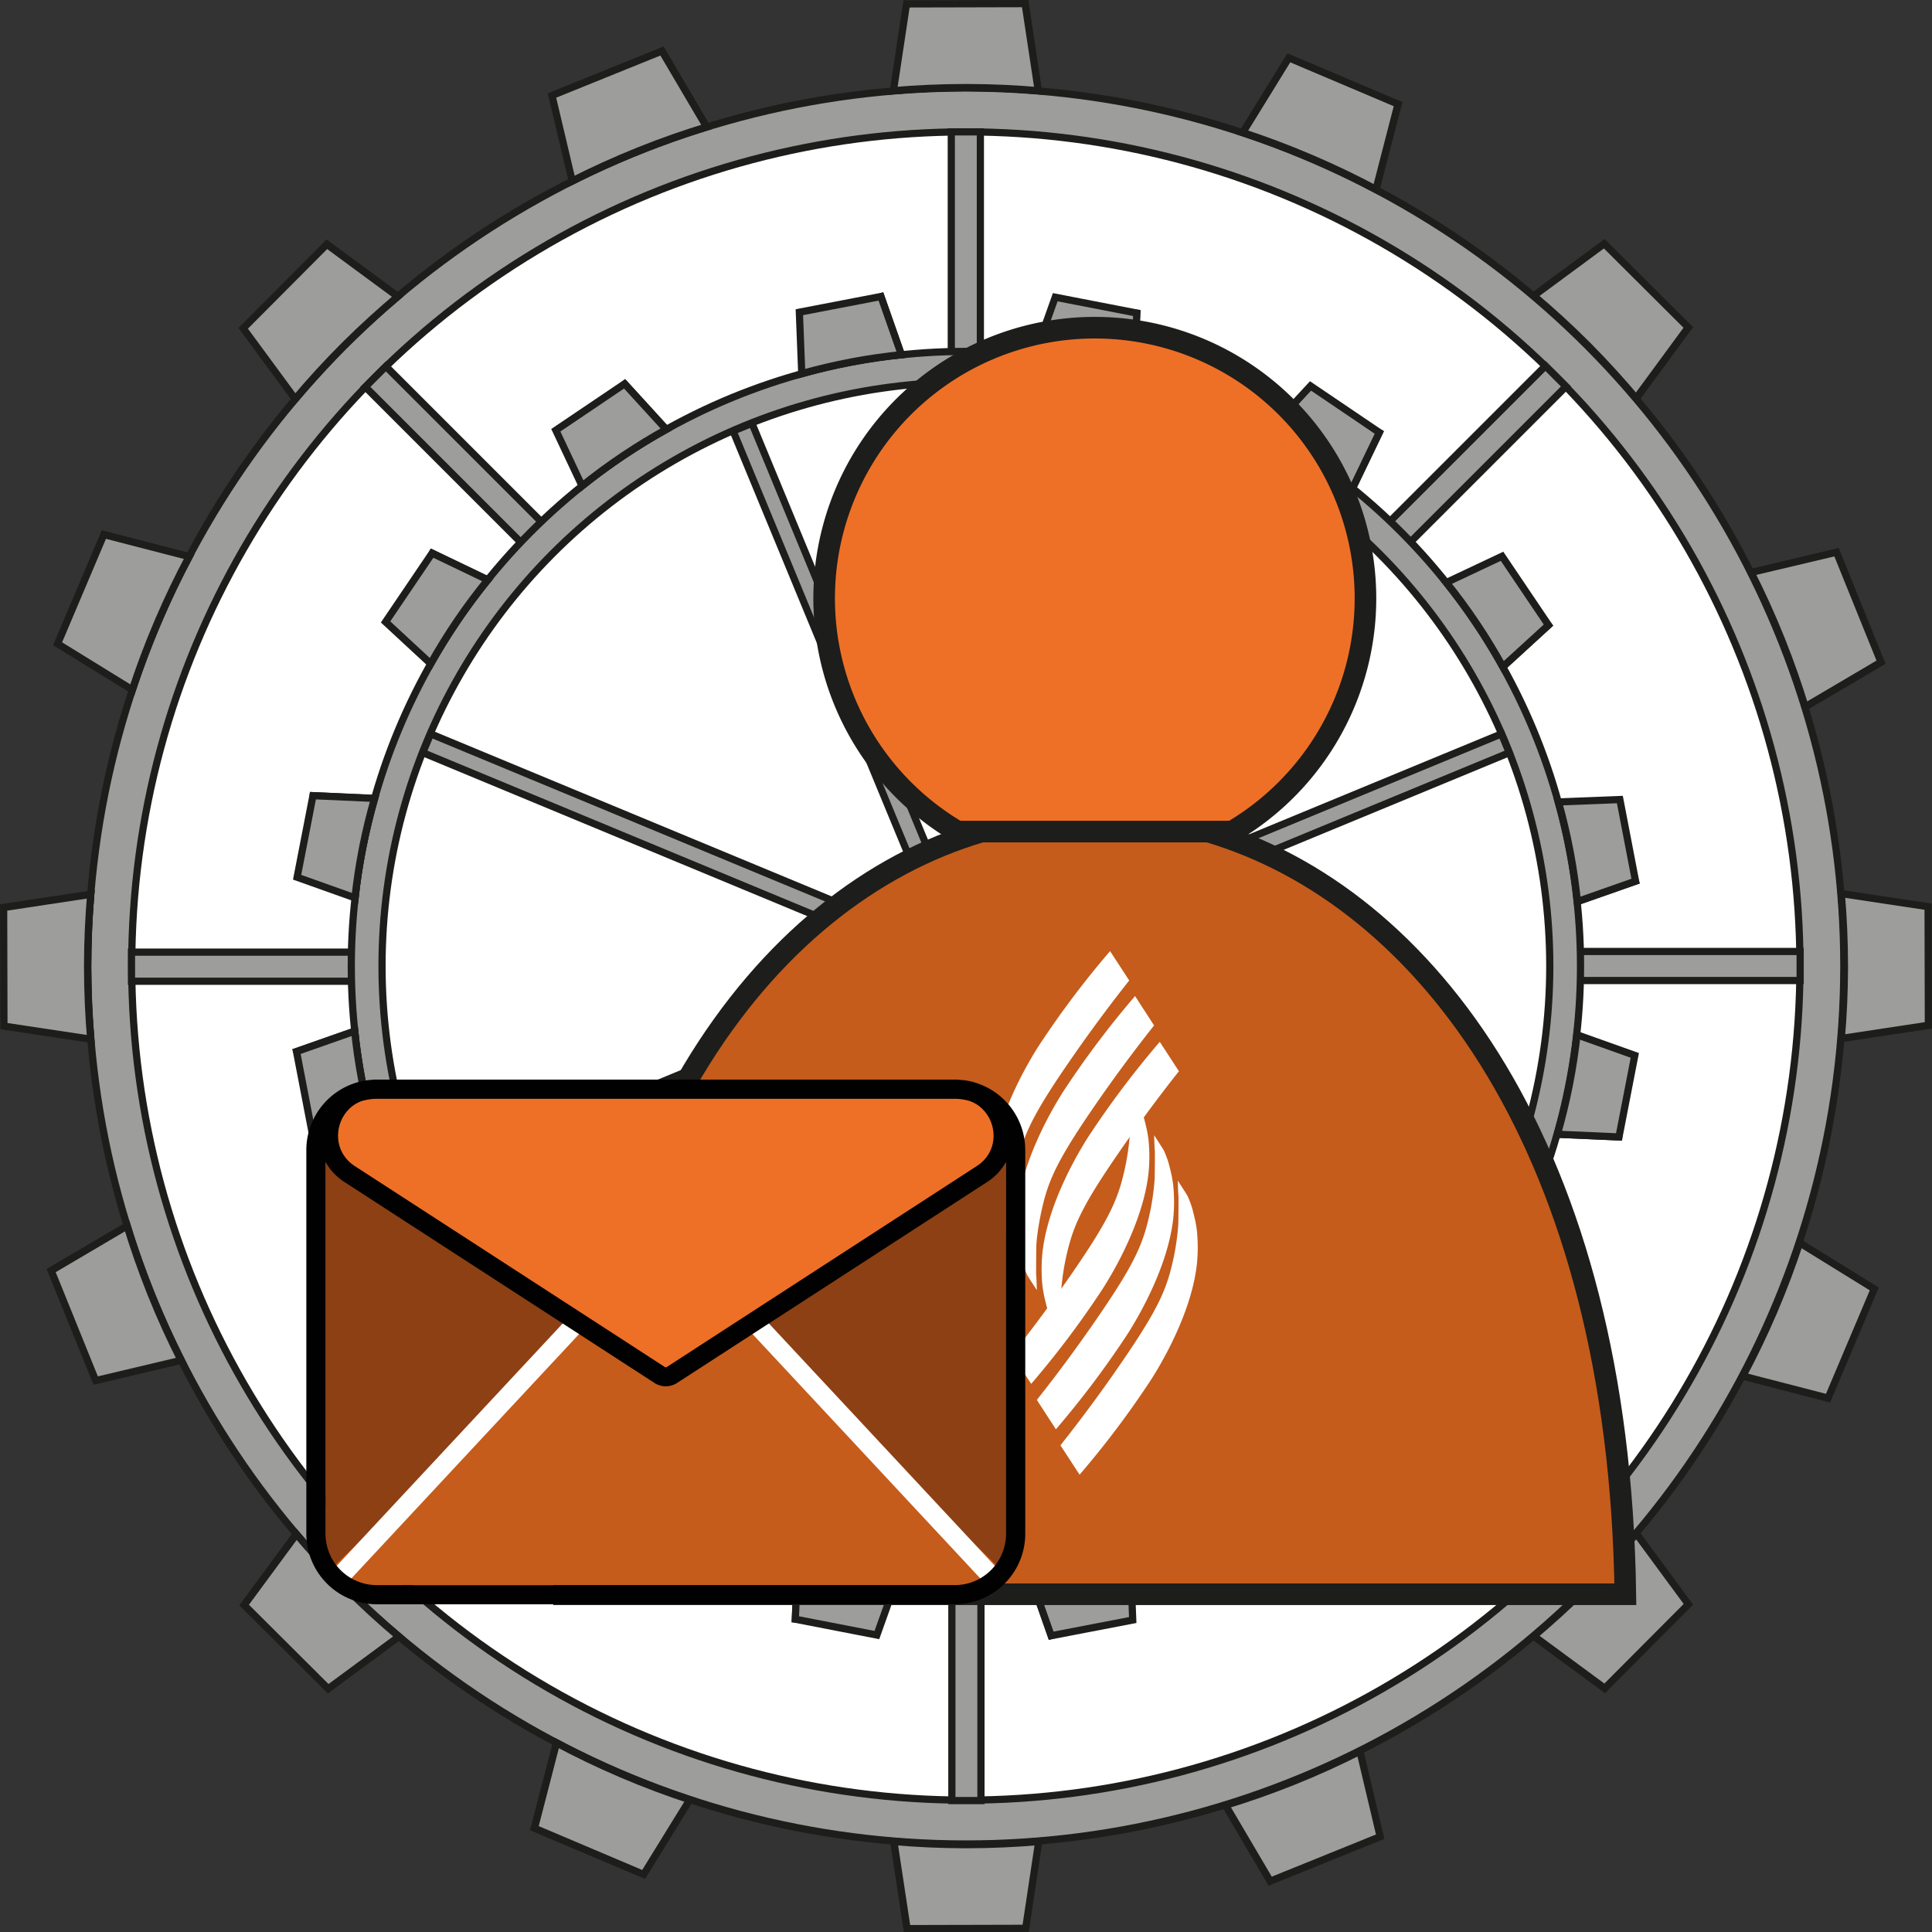 <svg xmlns="http://www.w3.org/2000/svg" viewBox="0 0 805.32 805.42"><rect x="0" y="0" width="805.32" height="805.42" fill="#333333" stroke="none"/><defs><style>.cls-1{fill:#9d9d9c;}.cls-1,.cls-2,.cls-3,.cls-4,.cls-5{stroke:#1d1d1b;stroke-miterlimit:10;}.cls-1,.cls-2{stroke-width:3px;}.cls-2,.cls-6{fill:#fff;}.cls-3,.cls-7{fill:#c55c1b;}.cls-3,.cls-4,.cls-5{stroke-width:9px;}.cls-4,.cls-9{fill:#ee7026;}.cls-8{fill:#8d4014;}.cls-10{fill:#010101;}</style></defs><g id="Gear"><circle class="cls-1" cx="402.59" cy="402.66" r="365.98"/><circle class="cls-2" cx="402.59" cy="402.66" r="347.69"/><circle class="cls-1" cx="402.59" cy="402.66" r="69.54"/><rect class="cls-1" x="396.53" y="54.97" width="12.12" height="278.23"/><rect class="cls-1" x="1911.05" y="775.72" width="12.12" height="278.23" transform="translate(-158.61 -1747.31) rotate(45)"/><rect class="cls-1" x="1972.19" y="923.21" width="12.12" height="278.23" transform="translate(1673.57 -1575.59) rotate(90)"/><rect class="cls-1" x="1911.25" y="1070.74" width="12.12" height="278.23" transform="translate(2761.56 49.94) rotate(135)"/><rect class="cls-1" x="1763.76" y="1131.96" width="12.12" height="278.23" transform="translate(2172.65 1882.5) rotate(180)"/><rect class="cls-1" x="1616.19" y="1070.96" width="12.12" height="278.23" transform="translate(546.7 2553.17) rotate(-135)"/><rect class="cls-1" x="1554.86" y="923.49" width="12.12" height="278.23" transform="translate(-868.68 1963.87) rotate(-90)"/><rect class="cls-1" x="1615.88" y="775.9" width="12.12" height="278.23" transform="translate(-1538.96 755.23) rotate(-45)"/><path class="cls-1" d="M1794.34,661.29l-44.18,4.43q-5.39,15.87-10.75,31.74c9.16-.79,19.1-1.28,29.74-1.3,11,0,21.23.49,30.63,1.3Z" transform="translate(-1367 -659.66)"/><path class="cls-1" d="M1744.86,661.29l49.43-.12,5.49,36.29c-9.15-.79-19.1-1.28-29.74-1.3-11,0-21.22.49-30.63,1.3Z" transform="translate(-1367 -659.66)"/><path class="cls-1" d="M2070.69,796.24l-34.36-28.11-30,14.85c7,5.91,14.42,12.59,22,20.11,7.77,7.75,14.66,15.35,20.74,22.58Z" transform="translate(-1367 -659.66)"/><path class="cls-1" d="M2035.71,761.25l35,34.87L2049,825.67c-5.92-7-12.6-14.42-20.12-22-7.75-7.77-15.35-14.66-22.57-20.73Z" transform="translate(-1367 -659.66)"/><path class="cls-1" d="M2170.69,1087.07q-2.22-22.1-4.43-44.18l-31.75-10.75c.8,9.16,1.29,19.11,1.31,29.75,0,11-.49,21.22-1.31,30.63Z" transform="translate(-1367 -659.66)"/><path class="cls-1" d="M2170.69,1037.59l.12,49.43-36.3,5.5c.8-9.16,1.29-19.11,1.31-29.75,0-11-.49-21.22-1.31-30.63Z" transform="translate(-1367 -659.66)"/><path class="cls-1" d="M2035.79,1363.38,2063.9,1329l-14.85-30c-5.92,7-12.6,14.42-20.11,22-7.75,7.77-15.35,14.66-22.58,20.74Z" transform="translate(-1367 -659.66)"/><path class="cls-1" d="M2070.78,1328.39l-34.87,35-29.55-21.77c7-5.92,14.42-12.6,22-20.12,7.77-7.75,14.66-15.35,20.74-22.57Z" transform="translate(-1367 -659.66)"/><path class="cls-1" d="M1745.05,1463.45l44.18-4.43q5.37-15.87,10.75-31.75c-9.16.8-19.11,1.29-29.75,1.31-11,0-21.22-.49-30.63-1.31Z" transform="translate(-1367 -659.66)"/><path class="cls-1" d="M1794.53,1463.45l-49.43.12q-2.74-18.15-5.5-36.3c9.16.8,19.11,1.29,29.75,1.31,11,0,21.22-.49,30.63-1.31Z" transform="translate(-1367 -659.66)"/><path class="cls-1" d="M1468.8,1328.6l34.37,28.11,30-14.85c-7-5.91-14.42-12.6-22-20.11-7.77-7.75-14.66-15.35-20.74-22.58Z" transform="translate(-1367 -659.66)"/><path class="cls-1" d="M1503.79,1363.59l-35-34.87,21.78-29.55c5.92,7,12.6,14.42,20.11,21.95,7.75,7.78,15.35,14.66,22.58,20.74Z" transform="translate(-1367 -659.66)"/><path class="cls-1" d="M1368.64,1037.9q2.2,22.1,4.42,44.18l31.75,10.75c-.79-9.16-1.29-19.11-1.3-29.74,0-11,.49-21.23,1.3-30.63Z" transform="translate(-1367 -659.66)"/><path class="cls-1" d="M1368.64,1087.38l-.12-49.43,36.29-5.49c-.79,9.15-1.29,19.1-1.3,29.74,0,11,.49,21.22,1.3,30.63Z" transform="translate(-1367 -659.66)"/><path class="cls-1" d="M1503.35,761.52l-28.11,34.37,14.85,30c5.92-7,12.6-14.42,20.12-21.95,7.75-7.77,15.35-14.66,22.57-20.74Z" transform="translate(-1367 -659.66)"/><path class="cls-1" d="M1468.37,796.51l34.86-35,29.55,21.77c-7,5.92-14.42,12.6-22,20.12-7.77,7.75-14.66,15.35-20.74,22.57Z" transform="translate(-1367 -659.66)"/><path class="cls-1" d="M1643,681l-39.35,20.58q.94,16.74,1.87,33.47c8.2-4.15,17.25-8.32,27.11-12.3,10.18-4.11,19.88-7.46,28.91-10.22Z" transform="translate(-1367 -659.66)"/><path class="cls-1" d="M1597.08,699.47l45.82-18.54,18.63,31.62c-8.79,2.69-18.21,5.93-28.08,9.89-10.19,4.08-19.51,8.37-27.94,12.63Z" transform="translate(-1367 -659.66)"/><path class="cls-1" d="M1949.73,703.18l-42.37-13.27-22.34,25c8.73,2.87,18.07,6.32,27.86,10.48,10.11,4.29,19.33,8.78,27.67,13.21Z" transform="translate(-1367 -659.66)"/><path class="cls-1" d="M1904.22,683.76l45.51,19.29-9.18,35.53c-8.12-4.32-17.07-8.68-26.85-12.86-10.09-4.32-19.71-7.88-28.68-10.83Z" transform="translate(-1367 -659.66)"/><path class="cls-1" d="M2151,935.74l-20.58-39.34-33.47,1.87c4.15,8.2,8.32,17.24,12.3,27.11,4.11,10.18,7.46,19.87,10.22,28.9Z" transform="translate(-1367 -659.66)"/><path class="cls-1" d="M2132.52,889.83l18.54,45.82-31.62,18.63c-2.69-8.79-5.93-18.2-9.89-28.08-4.08-10.19-8.37-19.51-12.63-27.93Z" transform="translate(-1367 -659.66)"/><path class="cls-1" d="M2128.84,1242.43q6.63-21.2,13.27-42.37l-25-22.35c-2.86,8.74-6.31,18.08-10.47,27.87-4.3,10.1-8.78,19.33-13.22,27.66Z" transform="translate(-1367 -659.66)"/><path class="cls-1" d="M2148.26,1196.92,2129,1242.43l-35.54-9.19c4.32-8.11,8.68-17.06,12.87-26.85,4.32-10.09,7.88-19.71,10.82-28.68Z" transform="translate(-1367 -659.66)"/><path class="cls-1" d="M1896.39,1443.69l39.34-20.58q-.93-16.72-1.87-33.46c-8.2,4.15-17.24,8.32-27.11,12.3-10.18,4.1-19.87,7.46-28.9,10.21Z" transform="translate(-1367 -659.66)"/><path class="cls-1" d="M1942.3,1425.24l-45.82,18.55-18.63-31.63c8.79-2.68,18.2-5.93,28.08-9.88,10.19-4.08,19.51-8.37,27.93-12.63Z" transform="translate(-1367 -659.66)"/><path class="cls-1" d="M1589.78,1421.59l42.37,13.27,22.35-25c-8.74-2.86-18.08-6.31-27.87-10.47-10.1-4.3-19.33-8.78-27.66-13.22Z" transform="translate(-1367 -659.66)"/><path class="cls-1" d="M1635.29,1441l-45.51-19.29q4.59-17.78,9.19-35.54c8.11,4.32,17.06,8.68,26.85,12.87,10.09,4.32,19.71,7.88,28.68,10.82Z" transform="translate(-1367 -659.66)"/><path class="cls-1" d="M1388.44,1189.22l20.58,39.34,33.46-1.87c-4.15-8.2-8.32-17.25-12.3-27.11-4.1-10.18-7.46-19.88-10.21-28.91Z" transform="translate(-1367 -659.66)"/><path class="cls-1" d="M1406.89,1235.13q-9.27-22.92-18.55-45.82l31.63-18.64c2.68,8.8,5.93,18.21,9.88,28.09,4.08,10.19,8.37,19.51,12.63,27.93Z" transform="translate(-1367 -659.66)"/><path class="cls-1" d="M1410.37,882.53q-6.63,21.18-13.27,42.37l25,22.34c2.86-8.73,6.31-18.07,10.47-27.86,4.3-10.11,8.78-19.33,13.22-27.67Z" transform="translate(-1367 -659.66)"/><path class="cls-1" d="M1391,928l19.29-45.51,35.54,9.18c-4.32,8.12-8.68,17.07-12.87,26.85-4.32,10.09-7.88,19.71-10.82,28.68Z" transform="translate(-1367 -659.66)"/><circle class="cls-1" cx="402.62" cy="402.67" r="256.19"/><circle class="cls-2" cx="402.62" cy="402.67" r="243.38"/><circle class="cls-1" cx="402.62" cy="402.67" r="48.68"/><rect class="cls-1" x="1900.4" y="909.31" width="8.49" height="194.76" transform="translate(740.17 -1797.74) rotate(67.54)"/><rect class="cls-1" x="1900.34" y="1021.08" width="8.49" height="194.76" transform="translate(2300.59 -871.68) rotate(112.54)"/><rect class="cls-1" x="1821.28" y="1100.08" width="8.49" height="194.76" transform="translate(2603.09 946.85) rotate(157.54)"/><rect class="cls-1" x="1709.55" y="1100.12" width="8.49" height="194.76" transform="translate(1470.76 2300.73) rotate(-157.46)"/><rect class="cls-1" x="1630.49" y="1021.09" width="8.49" height="194.76" transform="translate(-141.22 2396.87) rotate(-112.46)"/><rect class="cls-1" x="1630.48" y="909.31" width="8.49" height="194.76" transform="translate(-1288.62 1471.1) rotate(-67.46)"/><rect class="cls-1" x="1709.48" y="830.19" width="8.49" height="194.76" transform="translate(-1591.39 65.55) rotate(-22.46)"/><rect class="cls-1" x="1821.27" y="830.19" width="8.49" height="194.76" transform="translate(-872.11 -1288.48) rotate(22.54)"/><path class="cls-1" d="M1840.84,790.24l-30.94-2.94-11.67,20.36c6.39.69,13.29,1.7,20.6,3.12,7.54,1.48,14.51,3.21,20.86,5Z" transform="translate(-1367 -659.66)"/><path class="cls-1" d="M1806.86,783.55l34,6.6q-.55,12.84-1.13,25.67c-6.18-1.78-13-3.47-20.25-4.92-7.54-1.49-14.64-2.53-21.21-3.24Z" transform="translate(-1367 -659.66)"/><path class="cls-1" d="M2012.4,920.29l-19.8-23.95L1970,902.47c4,5,8.2,10.61,12.36,16.78,4.29,6.38,8,12.53,11.19,18.32Z" transform="translate(-1367 -659.66)"/><path class="cls-1" d="M1993.1,891.53l19.35,28.69-19,17.35c-3.11-5.64-6.7-11.61-10.85-17.8-4.27-6.39-8.56-12.15-12.7-17.3Z" transform="translate(-1367 -659.66)"/><path class="cls-1" d="M2041.75,1133.56l2.94-30.94L2024.34,1091c-.7,6.39-1.7,13.29-3.13,20.6-1.48,7.54-3.21,14.51-5,20.86Z" transform="translate(-1367 -659.66)"/><path class="cls-1" d="M2048.44,1099.58l-6.6,34-25.67-1.13c1.78-6.18,3.47-13,4.92-20.25,1.49-7.54,2.53-14.64,3.25-21.21Z" transform="translate(-1367 -659.66)"/><path class="cls-1" d="M1911.74,1305.09l24-19.8q-3.06-11.32-6.13-22.64c-5,4-10.6,8.2-16.78,12.35-6.38,4.29-12.53,8-18.31,11.19Z" transform="translate(-1367 -659.66)"/><path class="cls-1" d="M1940.5,1285.8l-28.68,19.35-17.35-19c5.63-3.11,11.6-6.7,17.79-10.84,6.39-4.27,12.15-8.56,17.3-12.7Z" transform="translate(-1367 -659.66)"/><path class="cls-1" d="M1698.53,1334.51l30.94,2.93,11.67-20.35c-6.4-.69-13.3-1.7-20.6-3.13-7.55-1.47-14.51-3.2-20.87-5Z" transform="translate(-1367 -659.66)"/><path class="cls-1" d="M1732.51,1341.2l-34-6.6q.57-12.84,1.13-25.67c6.19,1.78,12.95,3.47,20.26,4.91,7.53,1.5,14.64,2.54,21.21,3.25Z" transform="translate(-1367 -659.66)"/><path class="cls-1" d="M1527,1204.54l19.8,24,22.65-6.13c-4-5-8.2-10.6-12.36-16.78-4.29-6.38-8-12.53-11.19-18.31Z" transform="translate(-1367 -659.66)"/><path class="cls-1" d="M1546.33,1233.3,1527,1204.61l19-17.34c3.11,5.63,6.7,11.6,10.84,17.79,4.28,6.39,8.57,12.15,12.71,17.3Z" transform="translate(-1367 -659.66)"/><path class="cls-1" d="M1497.54,991.34l-2.94,30.94L1515,1034c.69-6.39,1.69-13.29,3.12-20.6,1.48-7.54,3.21-14.51,5-20.86Z" transform="translate(-1367 -659.66)"/><path class="cls-1" d="M1490.85,1025.32l6.6-34,25.67,1.13c-1.78,6.18-3.47,13-4.92,20.25-1.49,7.54-2.53,14.64-3.24,21.21Z" transform="translate(-1367 -659.66)"/><path class="cls-1" d="M1627.44,819.73l-24,19.8q3.07,11.33,6.14,22.65c5-4,10.6-8.2,16.78-12.36,6.38-4.29,12.53-8,18.31-11.19Z" transform="translate(-1367 -659.66)"/><path class="cls-1" d="M1598.68,839l28.68-19.35,17.35,19c-5.63,3.11-11.6,6.7-17.79,10.85-6.39,4.27-12.15,8.56-17.3,12.7Z" transform="translate(-1367 -659.66)"/><path class="cls-1" d="M1734.22,783.33l-29.8,8.81-3.24,23.24c6.19-1.74,13-3.38,20.28-4.78,7.55-1.45,14.66-2.44,21.24-3.11Z" transform="translate(-1367 -659.66)"/><path class="cls-1" d="M1700.2,789.79l34-6.54,8.52,24.24c-6.4.65-13.31,1.61-20.63,3-7.55,1.43-14.53,3.11-20.89,4.9Z" transform="translate(-1367 -659.66)"/><path class="cls-1" d="M1941.91,840l-27.31-14.84-18.73,14.14c5.61,3.14,11.57,6.78,17.73,11,6.36,4.31,12.09,8.64,17.21,12.82Z" transform="translate(-1367 -659.66)"/><path class="cls-1" d="M1913.27,820.53l28.66,19.4q-5.57,11.58-11.12,23.17c-5-4.07-10.55-8.27-16.7-12.47-6.35-4.33-12.47-8.08-18.24-11.31Z" transform="translate(-1367 -659.66)"/><path class="cls-1" d="M2048.67,1027q-4.41-14.91-8.81-29.8l-23.24-3.25c1.74,6.2,3.38,13,4.78,20.29,1.44,7.54,2.44,14.66,3.11,21.23Z" transform="translate(-1367 -659.66)"/><path class="cls-1" d="M2042.21,992.93l6.54,34-24.24,8.52c-.66-6.4-1.61-13.31-3-20.62-1.43-7.55-3.11-14.53-4.9-20.9Z" transform="translate(-1367 -659.66)"/><path class="cls-1" d="M1992,1234.6l14.85-27.3-14.14-18.73c-3.15,5.61-6.78,11.56-11,17.73-4.31,6.35-8.64,12.08-12.81,17.21Z" transform="translate(-1367 -659.66)"/><path class="cls-1" d="M2011.49,1206l-19.4,28.65-23.16-11.11c4.06-5,8.27-10.55,12.47-16.7,4.33-6.35,8.07-12.47,11.31-18.24Z" transform="translate(-1367 -659.66)"/><path class="cls-1" d="M1805.14,1341.4l29.8-8.81,3.24-23.24c-6.19,1.74-13,3.38-20.28,4.78-7.55,1.45-14.66,2.44-21.23,3.11Z" transform="translate(-1367 -659.66)"/><path class="cls-1" d="M1839.16,1334.94l-34,6.54-8.52-24.24c6.4-.65,13.3-1.61,20.62-3,7.55-1.42,14.53-3.11,20.89-4.9Z" transform="translate(-1367 -659.66)"/><path class="cls-1" d="M1597.55,1284.77l27.3,14.84,18.73-14.14c-5.61-3.15-11.57-6.78-17.73-11-6.36-4.32-12.09-8.65-17.21-12.82Z" transform="translate(-1367 -659.66)"/><path class="cls-1" d="M1626.18,1304.25l-28.66-19.4q5.57-11.58,11.12-23.16c5,4.06,10.55,8.27,16.7,12.47,6.35,4.33,12.47,8.07,18.24,11.31Z" transform="translate(-1367 -659.66)"/><path class="cls-1" d="M1490.68,1097.94q4.41,14.91,8.81,29.8l23.24,3.25c-1.74-6.2-3.38-13-4.78-20.29-1.44-7.54-2.44-14.66-3.11-21.23Z" transform="translate(-1367 -659.66)"/><path class="cls-1" d="M1497.14,1132l-6.54-34,24.24-8.52c.65,6.4,1.61,13.31,3,20.62,1.43,7.55,3.11,14.53,4.9,20.9Z" transform="translate(-1367 -659.66)"/><path class="cls-1" d="M1547.21,890.27l-14.84,27.31,14.14,18.72c3.15-5.61,6.78-11.56,11-17.72,4.32-6.36,8.64-12.09,12.82-17.21Z" transform="translate(-1367 -659.66)"/><path class="cls-1" d="M1527.72,918.9l19.4-28.65,23.17,11.12c-4.07,5-8.27,10.54-12.47,16.69-4.33,6.35-8.08,12.48-11.31,18.24Z" transform="translate(-1367 -659.66)"/></g><g id="Livello_1" data-name="Livello 1"><path class="cls-3" d="M1776.08,1006.29c-91.31,26.92-171.36,132.91-173.9,317.91H2044.5c-2.57-185.07-82.6-291-173.89-317.92" transform="translate(-1367 -659.66)"/><path class="cls-4" d="M1880.61,1006.28a112.82,112.82,0,1,0-114.52,0" transform="translate(-1367 -659.66)"/><line class="cls-5" x1="399.09" y1="346.63" x2="513.6" y2="346.63"/><path class="cls-6" d="M1829.71,1056.12a383.22,383.22,0,0,0-28.6,37.79h0s-17.42,25.23-20.26,49.7a67.71,67.71,0,0,0,0,14.55c.24,1.74.59,3.54.59,3.54h0c.21,1,1.13,4.9,1.59,6.31a38.84,38.84,0,0,0,1.74,4.39c.23.49,4,6.28,4,6.28s-.14-5.7-.3-6.68h0c0-6.09.07-10.83.09-11.41.09-4.33,1.59-13.74,3.67-21,2.7-9.39,7.31-18.27,20-36.71,6.41-9.35,14.89-21.17,25.46-34.52Z" transform="translate(-1367 -659.66)"/><path class="cls-6" d="M1817,1274.36a383.62,383.62,0,0,0,28.6-37.79h0s17.42-25.22,20.27-49.69a68.53,68.53,0,0,0,0-14.56c-.24-1.74-.59-3.54-.59-3.54h0c-.21-1.06-1.13-4.9-1.59-6.31a38.39,38.39,0,0,0-1.74-4.4c-.23-.49-4-6.28-4-6.28s.13,5.71.3,6.69h0c0,6.08-.08,10.82-.09,11.4a102.12,102.12,0,0,1-3.67,21c-2.71,9.39-7.32,18.27-20,36.71-6.41,9.36-14.89,21.17-25.46,34.52Z" transform="translate(-1367 -659.66)"/><path class="cls-6" d="M1840.13,1074.85a384.81,384.81,0,0,0-28.6,37.79h0s-17.43,25.22-20.27,49.7a67.69,67.69,0,0,0,0,14.55c.24,1.74.59,3.54.59,3.54h0c.21,1.06,1.13,4.91,1.59,6.32a38.84,38.84,0,0,0,1.74,4.39c.23.49,4,6.28,4,6.28s-.13-5.71-.3-6.69h0c0-6.08.08-10.82.09-11.4.09-4.33,1.59-13.74,3.67-21,2.7-9.39,7.31-18.27,19.95-36.71,6.41-9.35,14.89-21.17,25.46-34.52Z" transform="translate(-1367 -659.66)"/><path class="cls-6" d="M1807.13,1255.43a386.42,386.42,0,0,0,28.6-37.79h0s17.42-25.23,20.27-49.7a68,68,0,0,0,0-14.55c-.24-1.74-.58-3.54-.58-3.54h0c-.21-1-1.12-4.9-1.59-6.31a38.84,38.84,0,0,0-1.74-4.39c-.23-.49-4-6.28-4-6.28s.14,5.71.31,6.69h0c0,6.08-.08,10.82-.09,11.4a103.62,103.62,0,0,1-3.67,21c-2.71,9.39-7.32,18.27-20,36.71-6.41,9.35-14.88,21.17-25.45,34.52Z" transform="translate(-1367 -659.66)"/><path class="cls-6" d="M1850.43,1093.93a386,386,0,0,0-28.6,37.79h0s-17.42,25.23-20.26,49.7a67.79,67.79,0,0,0,0,14.56c.24,1.73.59,3.54.59,3.54h0c.21,1,1.13,4.9,1.59,6.31a38.84,38.84,0,0,0,1.74,4.39c.23.49,4,6.29,4,6.29s-.13-5.71-.3-6.69h0c0-6.09.07-10.83.09-11.4a102,102,0,0,1,3.67-21c2.7-9.4,7.31-18.28,20-36.72,6.41-9.35,14.89-21.16,25.46-34.52Z" transform="translate(-1367 -659.66)"/><path class="cls-6" d="M1796.83,1236.5a386,386,0,0,0,28.6-37.79h0s17.42-25.23,20.27-49.7a68.53,68.53,0,0,0,0-14.56c-.24-1.73-.59-3.54-.59-3.54h0c-.21-1.05-1.13-4.9-1.59-6.31a40.46,40.46,0,0,0-1.75-4.39c-.23-.49-4-6.29-4-6.29s.14,5.71.31,6.69h0c0,6.09-.08,10.83-.09,11.4a103.39,103.39,0,0,1-3.67,21c-2.71,9.4-7.32,18.28-20,36.72-6.41,9.35-14.88,21.17-25.45,34.52Z" transform="translate(-1367 -659.66)"/><rect class="cls-7" x="135.7" y="458" width="283.64" height="202.73" rx="5.94"/><polygon class="cls-8" points="163.03 466.38 247.75 548.12 135.7 656.22 135.7 476.41 163.03 466.38"/><polygon class="cls-8" points="419.34 467.88 419.34 656.22 307.29 548.12 391.07 467.29 419.34 467.88"/><path class="cls-6" d="M1510.15,1319.24a4,4,0,0,1-2.92-6.74l103.9-111.45a4,4,0,1,1,5.85,5.46L1513.08,1318A4,4,0,0,1,1510.15,1319.24Z" transform="translate(-1367 -659.66)"/><path class="cls-6" d="M1778.88,1319.23A4,4,0,0,1,1776,1318l-103.89-111.45a4,4,0,1,1,5.85-5.46l103.9,111.45a4,4,0,0,1-2.93,6.73Z" transform="translate(-1367 -659.66)"/><path class="cls-9" d="M1644.52,1233.58a4.67,4.67,0,0,1-2.52-.74l-129.29-83.79a19.25,19.25,0,0,1,10.47-35.4h242.67a19.25,19.25,0,0,1,10.47,35.4l-129.25,83.77A4.69,4.69,0,0,1,1644.52,1233.58Z" transform="translate(-1367 -659.66)"/><path class="cls-10" d="M1773.71,1111a23.48,23.48,0,0,0-5.55-1.14c-.22,0-.44,0-.67-.06-.55,0-1.08-.12-1.64-.12H1523.18c-.56,0-1.09.09-1.64.12l-.66.06a23.84,23.84,0,0,0-5.58,1.15,29.41,29.41,0,0,0-20.61,28v160a29.39,29.39,0,0,0,29.36,29.36H1765a29.39,29.39,0,0,0,29.36-29.36V1139A29.41,29.41,0,0,0,1773.71,1111Zm-255.93,7.63a21.29,21.29,0,0,1,6.27-.95H1765a21.67,21.67,0,0,1,6.27.94c11,4,14,19.91,2.88,27.1l-129.25,83.77a.68.68,0,0,1-.74,0l-129.26-83.77C1503.8,1138.5,1506.8,1122.6,1517.78,1118.6ZM1765,1320.38H1524.05A21.35,21.35,0,0,1,1502.7,1299v-155a23.44,23.44,0,0,0,7.84,8.34l129.25,83.77a8.67,8.67,0,0,0,9.45,0l129.26-83.77a23.52,23.52,0,0,0,7.84-8.34v155A21.35,21.35,0,0,1,1765,1320.38Z" transform="translate(-1367 -659.66)"/></g></svg>
